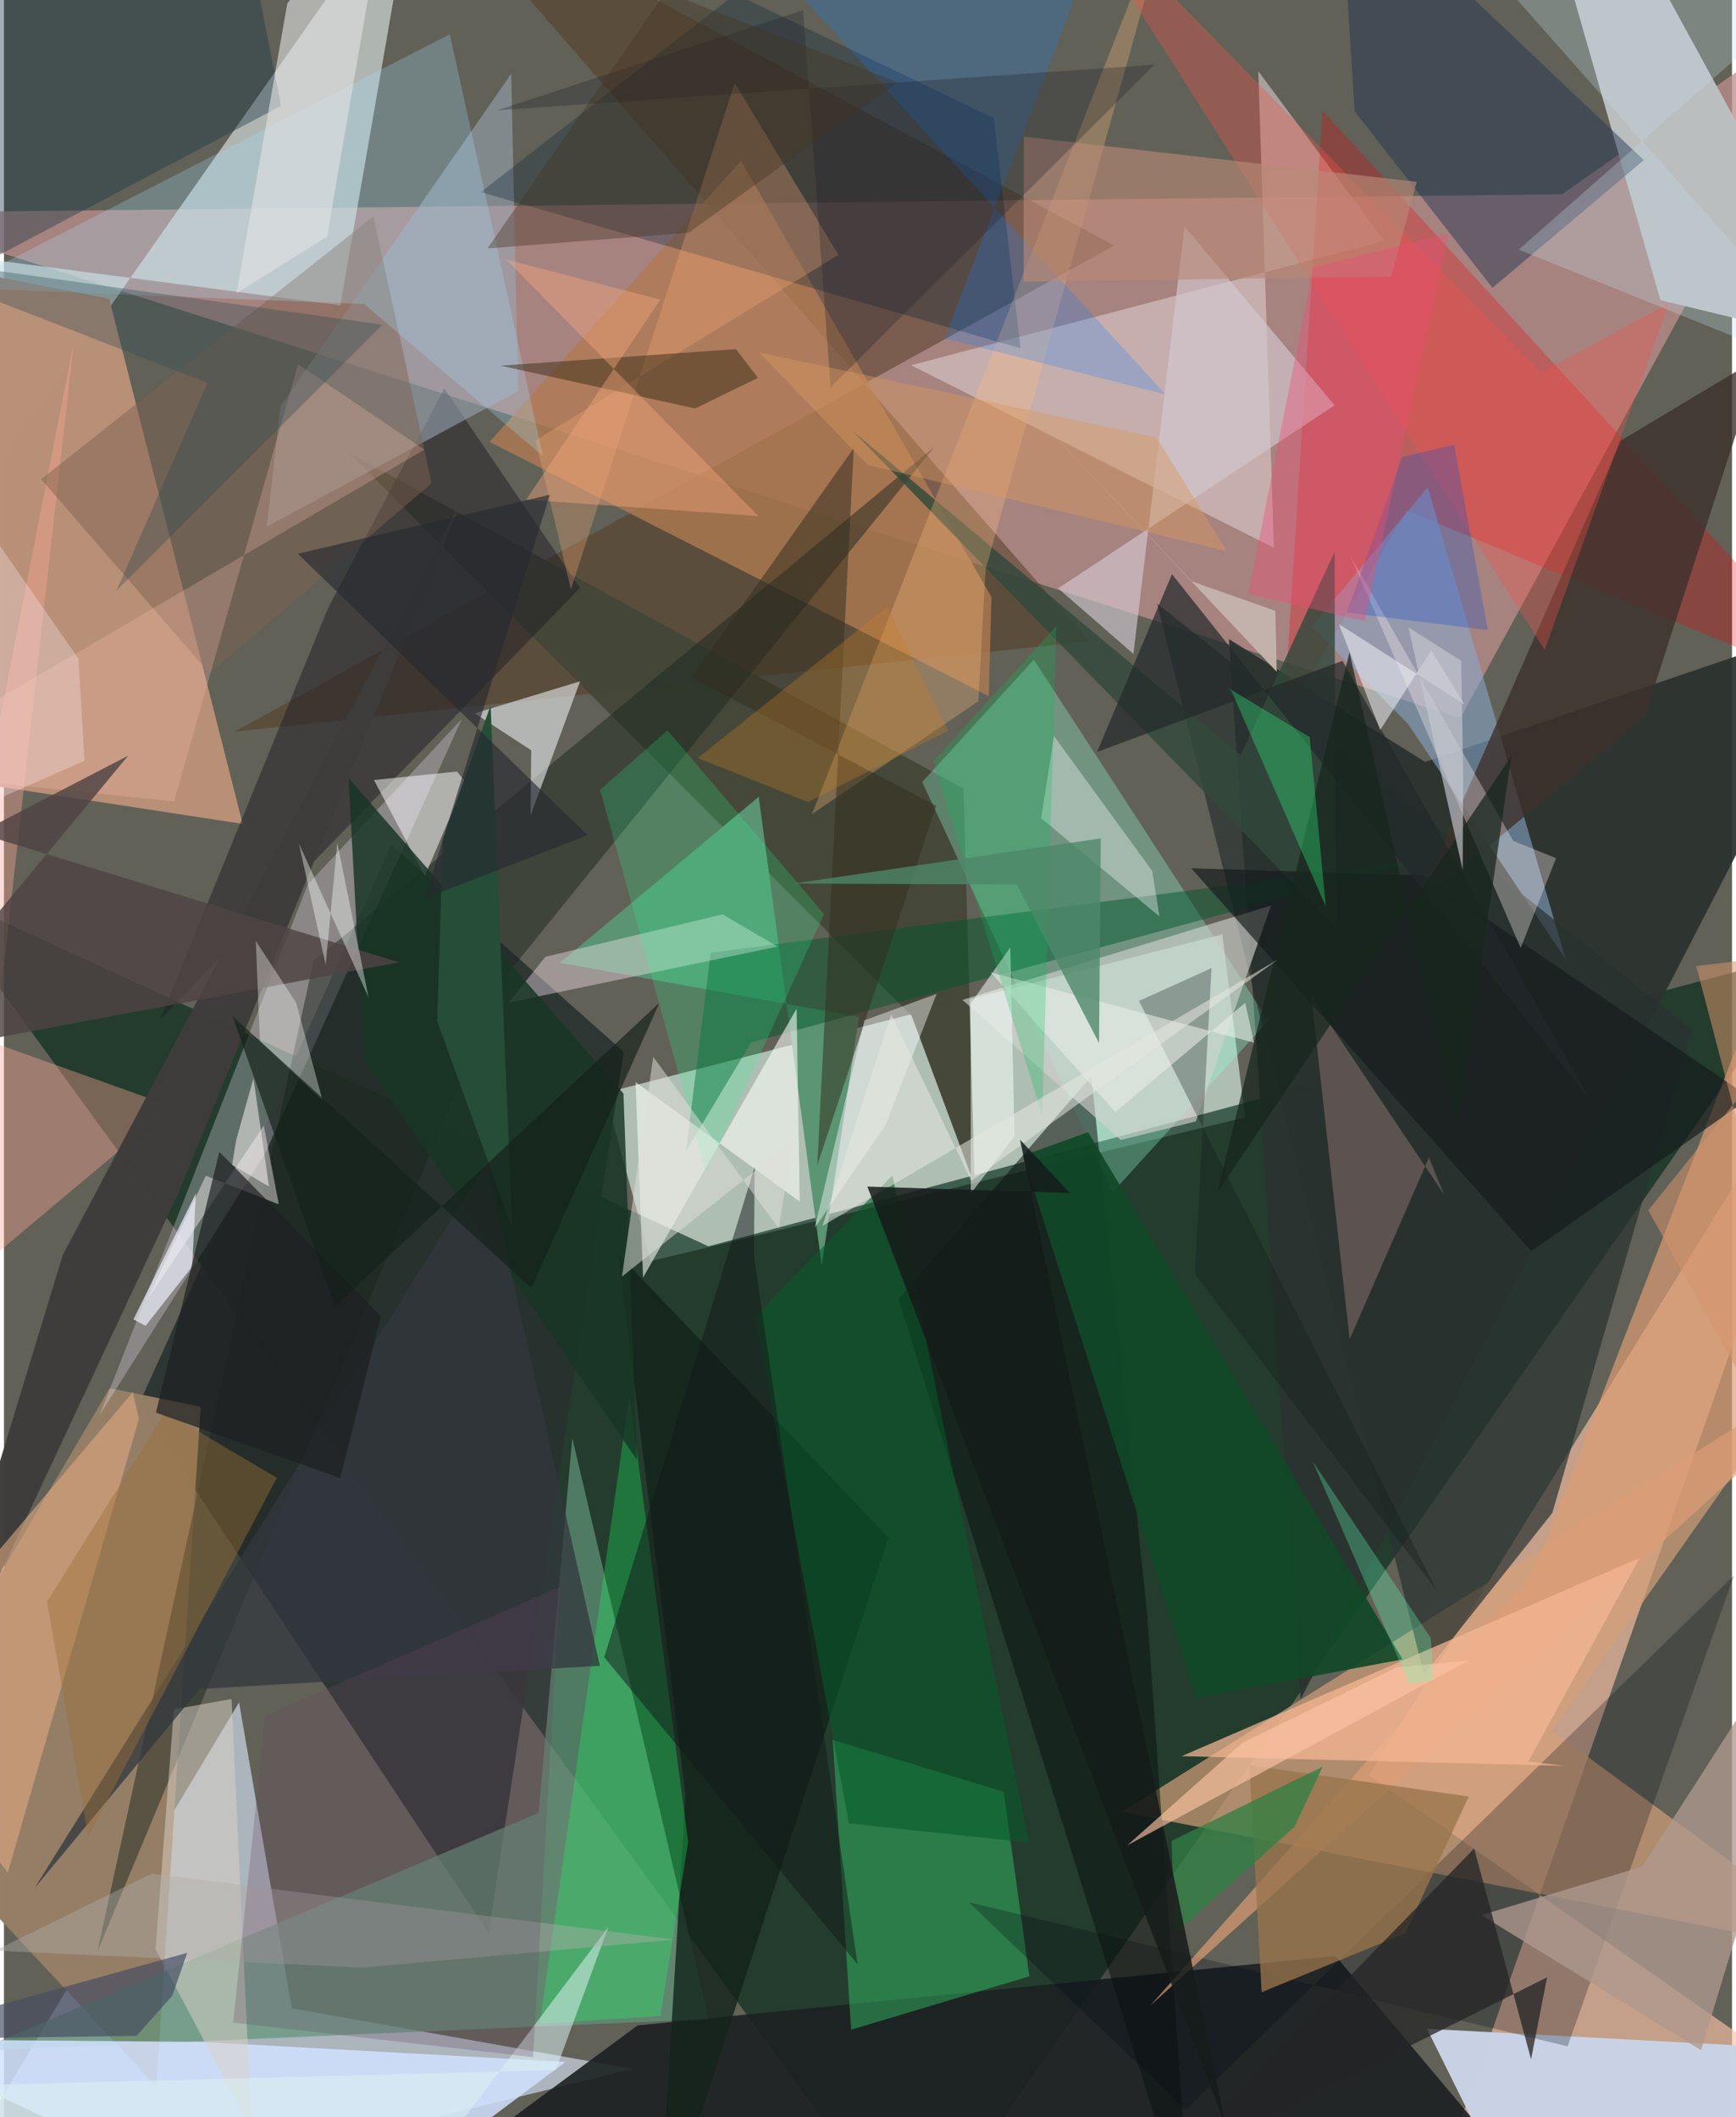 <svg xmlns="http://www.w3.org/2000/svg" width="228" height="278" viewBox="0 0 836 1024"><path fill="#616157" d="M0 0h836v1024H0z"/><path fill="#bd8e8c" fill-opacity=".769" d="M753.77 93.965L-62 102.898l766.565 244.403L898-7.146z"/><path fill="#dbf4e6" fill-opacity=".635" d="M312.889 609.977l287.525-69.533-11.015-88.546-298.696 76.728z"/><path fill="#002616" fill-opacity=".631" d="M877.555 459.328L440.56 1086-38.248 428.246l379.057 174.55z"/><path fill="#c1cbda" fill-opacity=".776" d="M-43.947 1086l348.13-85.341-164.938-29.338-25.5-147.917z"/><path fill="#fac1a7" fill-opacity=".643" d="M660.302 858.606L898 474.738l-209.065 595.69L898 1024.941z"/><path fill="#d8e2e1" fill-opacity=".655" d="M162.749 147.661L-62 118.345-2.765 225.41 199.171-62z"/><path fill="#b99078" fill-opacity=".996" d="M50.934 144.504l64.55 253.98-126.251-19.319L-62 122.488z"/><path fill="#2b322f" fill-opacity=".937" d="M592.6 309.09l94.943 59.432L898 296.992 627.28 821.894z"/><path fill="#27302e" fill-opacity=".875" d="M234.442 934.956l65.361-426.224L187.39 408.675 65.27 679.303z"/><path fill="#1d2122" fill-opacity=".914" d="M306.538 979.619l-122.525 90.555 543.108-25.516-82.911-98.625z"/><path fill="#d39f79" fill-opacity=".69" d="M749.051 837.16L898 946.307l-357.253-69.952L864.268 673.62z"/><path fill="#bbbebf" d="M771.897-62h-29.815l59.28 207.171L898 168.557z"/><path fill="#573d26" fill-opacity=".537" d="M111.785 353.823l425.369-235.055L200.22-62l324.802 372.16z"/><path fill="#947e66" fill-opacity=".992" d="M-62 863.78l135.723 145.532 21.47-328.874-44.106-9.062z"/><path fill="#619578" fill-opacity=".706" d="M258.649 876.829l16.302-181.316 66.062 281.039-354.685 15.463z"/><path fill="#ddcecf" fill-opacity=".576" d="M667.794 116.494l-60.995-82.101 7.56 230.524-175.525-88.25z"/><path fill="#444738" fill-opacity=".984" d="M439.121 491.346l30.531 82.07-5.452-191.932L167.066 219.09z"/><path fill="#af7b53" fill-opacity=".792" d="M476.417 336.694L234.943 213.717 356.532 77.725l121.2 211.066z"/><path fill="#c9d2e4" fill-opacity=".988" d="M898 1048.897L740.396 1086l-51.988-104.745L898 992.418z"/><path fill="#ee0008" fill-opacity=".278" d="M898 337.823L637.922 53.58l-18.97 295.36 59.786-101.981z"/><path fill="#d1e1ff" fill-opacity=".851" d="M153.239 1086l118.423-88.733-176.201-9.658L-62 986.23z"/><path fill="#95ffda" fill-opacity=".314" d="M498.228 319l113.427 174.648-75.292 83.025-92.14-198.425z"/><path fill="#f0e4fa" fill-opacity=".294" d="M146.987 427.772l74.531-80.089-94.936 209.691-80.3 127.058z"/><path fill="#3af17a" fill-opacity=".353" d="M483.638 866.594l-82.691-25.057 8.871 140.174 86.24-25.839z"/><path fill="#8aa7cc" fill-opacity=".573" d="M755.48 463.905L679.246 350.14l-46.56-47.197 56.13-67.214z"/><path fill="#5b9573" fill-opacity=".996" d="M413.597 491.865L268.93 465.658l96.202-80.277 30.466 226.561z"/><path fill="#1e1c26" fill-opacity=".498" d="M213.041 187.918l-56.073 105.815-81.533 199.462 203.25-208.784z"/><path fill="#9ba7b8" fill-opacity=".561" d="M248.743 189.184l-121.601 65.53 6.648-58.232L245.418 35.668z"/><path fill="#293130" fill-opacity=".698" d="M749.066 731.73l67.566-233.815L557.881 291.95l129.06 517.99z"/><path fill="#010814" fill-opacity=".259" d="M756.457 989.735L466.62 919.968l105.096 100.457 265.203-258.37z"/><path fill="#0a110f" fill-opacity=".537" d="M553.146 781.814l-27.1-261.3-93.308 107.798 141.577 452.12z"/><path fill="#1b251e" fill-opacity=".478" d="M450.237 216.038L241.39 473.735 45.15 944.07l104.62-479.29z"/><path fill="#3d302b" fill-opacity=".792" d="M849.979 172.499l-56.121 173.73-110.682 92.327 99.062-225.452z"/><path fill="#082239" fill-opacity=".314" d="M230.666 92.914l261.138 75.583-12.953-111.342L353.858-2.901z"/><path fill="#ae998e" fill-opacity=".773" d="M792.573 902.805l-77.906 23.468 106.338 65.323L898 738.536z"/><path fill="#dd9d74" fill-opacity=".682" d="M554.596 970.003l185.086-208.81 129.424-334.725L898 659.06z"/><path fill="#13231b" fill-opacity=".8" d="M297.09 606.402l130.797 137.25L316.467 1086l13.255-217.521z"/><path fill="#f8fbff" fill-opacity=".545" d="M227.706 345.04l51.01-15.514-24.005 65.039.368-31.67z"/><path fill="#ffa796" fill-opacity=".384" d="M-4.212 504.626L33.83 165.16-62 655.273 81.277 535.166z"/><path fill="#f5b794" fill-opacity=".729" d="M791.292 753.572l-221.566 95.825 185.227 4.7-17.497-2.092z"/><path fill="#223652" fill-opacity=".475" d="M793.306 77.454l-73.218 61.771-66.656-85.39L646.052-62z"/><path fill="#02542d" fill-opacity=".478" d="M361.445 504.235L684.5 416.288l-342.596 44.489-11.914 95.872z"/><path fill="#d3d3d0" fill-opacity=".627" d="M540.293 551.36l36.279-8.956 36.376-104.41-149.261 45.625z"/><path fill="#32493b" fill-opacity=".816" d="M644.172 448.276l-.44-181.356-45.44 98.364L410.44 208.318z"/><path fill="#fdfff9" fill-opacity=".573" d="M305.56 523.343l79.399 57.815-1.494-93.324L309.18 617.9z"/><path fill="#ffbf80" fill-opacity=".294" d="M474.85 275.545l-3.46 63.621-80.453 54.545L569.15-62z"/><path fill="#ffedf8" fill-opacity=".384" d="M374.308 457.81l-26.674-15.565-85.689 20.53-17.872 22.17z"/><path fill="#3f3c3b" fill-opacity=".98" d="M28.472 606.993L-49.84 863.92 84.474 576.8l137.455-335.76z"/><path fill="#7f6250" fill-opacity=".482" d="M206.892 233.7l-28.141-129.035L17.999 231.772l81.437 93.892z"/><path fill="#a5e4ff" fill-opacity=".255" d="M-23.305 139.2l197.485 7.833 86.553 73.53-45.06-204.003z"/><path fill="#917472" fill-opacity=".494" d="M689.388 559.87l7.296 17.906-64.19-95.831 18.513 165.83z"/><path fill="#fafbfe" fill-opacity=".51" d="M203.6 423.757l-24.616-46.493 40.212-4.095 3.925 4.89z"/><path fill="#1afd61" fill-opacity=".298" d="M317.561 975.043l-58.296 3.65 43.355-304.057 28.376 216.354z"/><path fill="#dfa881" fill-opacity=".596" d="M-62 820.193L62.334 673.336l2.95 12.93-63.44 219.5z"/><path fill="#183425" fill-opacity=".824" d="M299.703 528.918l6.48 177.111L174.16 512.937l-7.505-136.702z"/><path fill="#d2c8cf" fill-opacity=".655" d="M643.718 196.02l-133.711 88.552 36.393 31.717 24.723-206.747z"/><path fill="#151a1a" fill-opacity=".663" d="M738.815 605.14l105.932-74.25-158.402-107.5-111.979-3.453z"/><path fill="#fff5f3" fill-opacity=".329" d="M733.756 458.49l-82.328-189.47 78.736 137.713 20.702 8.334z"/><path fill="#107eff" fill-opacity=".231" d="M529.755-31.458L355.79-34.349l206.13 225.137-106.903-27.115z"/><path fill="#fcae7b" fill-opacity=".29" d="M403.694 123.262l-146.506 89.7 17.092 72.116 79.24-244.964z"/><path fill="#dad2c6" fill-opacity=".51" d="M110.101 821.745l-27.897 5.012L73.32 942.75l46.517 87.572z"/><path fill="#f35148" fill-opacity=".333" d="M743.454 180.297l62.081-33.71L745.34 314.36 506.749-62z"/><path fill="#98744d" fill-opacity=".776" d="M608.429 963.575l69.508-28.492 30.639-66.132-106.062-15.192z"/><path fill="#1b3846" fill-opacity=".408" d="M-51.21-62h162.86l22.412 113.196L-55.8 151.646z"/><path fill="#114828" fill-opacity=".914" d="M576.708 821.331l-83.805-262.398 31.632-11.363 152.087 254.995z"/><path fill="#32373d" fill-opacity=".753" d="M94.693 816.896l-79.932 96.397 218.638-350.426 54.894 242.819z"/><path fill="#3c2f19" fill-opacity=".506" d="M354.12 168.856l10.66 13.915-30.412 14.788-94.103-20.7z"/><path fill="#085a2a" fill-opacity=".573" d="M495.846 891.207l-87.092-9.275-45.39-245.1 66.425-68.34z"/><path fill="#242425" fill-opacity=".757" d="M559.765 1049.643l151.47-155.56 27.532 101.912 7.762-39.649z"/><path fill="#22282a" fill-opacity=".706" d="M647.528 319.617l-118.713 44.076 36.233-85.988 202.264 254.26z"/><path fill="#e3e3e4" fill-opacity=".6" d="M112.533 141.81L137.062 1.702 186.629-62l-30.312 176.442z"/><path fill="#fbc1b1" fill-opacity=".267" d="M142.29 176.204l61.089 41.26L-62 372.702l144.313 14.946z"/><path fill="#4f4444" fill-opacity=".82" d="M-62 512.856l253.212-47.408-203.428-62.439 72.273-37.497z"/><path fill="#322f1f" fill-opacity=".522" d="M332.552 327.673l118.442 62.064-57.547 173.948 17.671-346.968z"/><path fill="#b88977" fill-opacity=".635" d="M493.34 66.09l-.057 70.108 177.796-2.434 12.37-45.833z"/><path fill="#f5f7f9" fill-opacity=".38" d="M555.489 421.245l3.526 22.027-57.262-47.537 6.222-39.737z"/><path fill="#f7fffa" fill-opacity=".518" d="M488.886 549.578l-21.142 27.681-.112-91.824 19.216-27.242z"/><path fill="#25ff94" fill-opacity=".2" d="M320.969 353.233l-32.566 28.785 51.221 185.431 57.121-125.425z"/><path fill="#fefdff" fill-opacity=".427" d="M416.288 493.487l-24.111 100.502 34.231-49.656 24.8-63.674z"/><path fill="#254d37" d="M212.292 405.92l23.13-64.635 10.5 252.925-36.346-100.348z"/><path fill="#dbf1f1" fill-opacity=".545" d="M266.955 1001.243L292.416 932l-116.092 154L-62 1009.78z"/><path fill="#b0ada8" fill-opacity=".416" d="M324.816 938.14L71.284 906.275l-75.636 37.178 177.849 8.19z"/><path fill="#2d4b52" fill-opacity=".345" d="M-62 122.774l245.112 34.287L54.506 285.585l43.97-100.41z"/><path fill="#eef1f4" fill-opacity=".545" d="M706.493 340.707l-15.995-26.161-24.702 38.541-19.996-51.229z"/><path fill="#9c6f39" fill-opacity=".431" d="M40.758 888.312l91.257-173.557-53.93-31.836-57.24 91.815z"/><path fill="#c3dfe7" fill-opacity=".29" d="M691.032-46.447l198.552 29.336-156.798 137.837L898 187.463z"/><path fill="#134dcb" fill-opacity=".286" d="M717.838 304.804l-16.264-89.732-25.18 5.95-26.722 75.247z"/><path fill="#308044" fill-opacity=".761" d="M624.403 883.448l-57.841 51.81-1.741-44.85 73.14-35.96z"/><path fill="#fafdfb" fill-opacity=".396" d="M161.264 407.48l-5.627 59.111-12.973-58.693 33.708 74.468z"/><path fill="#0e1915" fill-opacity=".298" d="M584.198 468.23l-8.12 147.914L693.116 769.28 549.083 484.124z"/><path fill="#fff7f7" fill-opacity=".435" d="M132.953 582.49l-7.247-38.082-56.343 84.143 28.282-59.856z"/><path fill="#f8faf7" fill-opacity=".361" d="M154.127 532.251l-30.276-28.524-2.026-48.646 19.56 29.964z"/><path fill="#c57d28" fill-opacity=".329" d="M388.956 387.891l67.762-34.426-29.394-60.028-91.692 73.227z"/><path fill="#17271f" fill-opacity=".737" d="M703.144 546.425l26.037-180.654-142.227 211.02 63.975-261.275z"/><path fill="#f0f3fe" fill-opacity=".686" d="M62.632 638.143l30.186-60.91-1.774 35.372-22.518 28.655z"/><path fill="#191f28" fill-opacity=".282" d="M556.579 31.292L399.882 187.368 386.589 4.921 238.551 53.352z"/><path fill="#e8ede7" fill-opacity=".576" d="M537.674 537.824l62.818-52.8 4.249 19.281-127.386-34.007z"/><path fill="#1e1f20" fill-opacity=".694" d="M104.202 557.102l78.19 79.597-19.707 78.224-89.178-31.686z"/><path fill="#444c60" fill-opacity=".675" d="M81.44 965.246l-17.302 19.432L-62 986.407l150.661-41.888z"/><path fill="#00c05a" fill-opacity=".251" d="M502.278 539.583l6.867-236.825-59.083 64.884-.576.335z"/><path fill="#f8aa7d" fill-opacity=".404" d="M317.527 144.911l-64.915 96.781 112.364 7.907-122.022-124.09z"/><path fill="#2df17d" fill-opacity=".341" d="M593.903 334.384l45.575 104.09-7.79-81.954-39.08-23.542z"/><path fill="#e5e7df" fill-opacity=".545" d="M616.329 464.07L467.992 571.198l-38.727-80.58-33.32 102.312z"/><path fill="#d4936b" fill-opacity=".545" d="M818.656 467.24L898 769.244 795.463 585.39 898 457.767z"/><path fill="#131a19" fill-opacity=".494" d="M362.844 607.629l.311-43.19-72.747 237.106L412.926 950.07z"/><path fill="#433523" fill-opacity=".388" d="M233.9 120.173L320.11-3.816 432.266 39.72l-100.975 72.832z"/><path fill="#4d8868" fill-opacity=".788" d="M530.596 405.515l-.822 98.987-39.772-76.684-108.023-.462z"/><path fill="#272a30" fill-opacity=".635" d="M282.365 403.954l-140.188-136.13 121.86-28.508-60.537 195.24z"/><path fill="#ee4c74" fill-opacity=".373" d="M698.74 112.842l-40.452 187.525-56.334-13.007 31.379-158.109z"/><path fill="#15211b" fill-opacity=".663" d="M317.137 484.952L160.188 631.788l-49.675-140.355 144.63 131.532z"/><path fill="#161b1a" fill-opacity=".851" d="M591.163 1028.652L417.695 573.91l97.948 3.071-24.105-25.76z"/><path fill="#c4b3ac" fill-opacity=".969" d="M574.769 281.242l40.295 14.19.674 29.493-160.177-169.92z"/><path fill="#dfe0d9" fill-opacity=".506" d="M374.812 594.213l6.745-42.354-82.59 65.593 15.136-106.29z"/><path fill="#fcc3a5" fill-opacity=".639" d="M543.36 892.568l55.763-49.657 74.827-36.506 34.663-3.305z"/><path fill="#6a4966" fill-opacity=".259" d="M268.92 767.471l-12.967 227.501-145.085-16.693 15.51-148.42z"/><path fill="#d7995e" fill-opacity=".427" d="M417.866 224.87l173.778 41.742-34.077-55.08-192.24-41.08z"/><path fill="#c6c7ce" fill-opacity=".659" d="M679.455 303.397l26.232 117.375.273-43.965-.986-57.228z"/><path fill="#f5f0ef" fill-opacity=".545" d="M110.39 563.374l1.926-11.825 8.384-30.002 7.519 52.365z"/><path fill="#65fcb6" fill-opacity=".302" d="M691.425 812.507l-11.475 2.13-46.825-107.812 57.181 85.535z"/><path fill="#fce9f0" fill-opacity=".318" d="M-62 412.515l100.978-44.582-2.957-49.364-86.175-123.945z"/></svg>